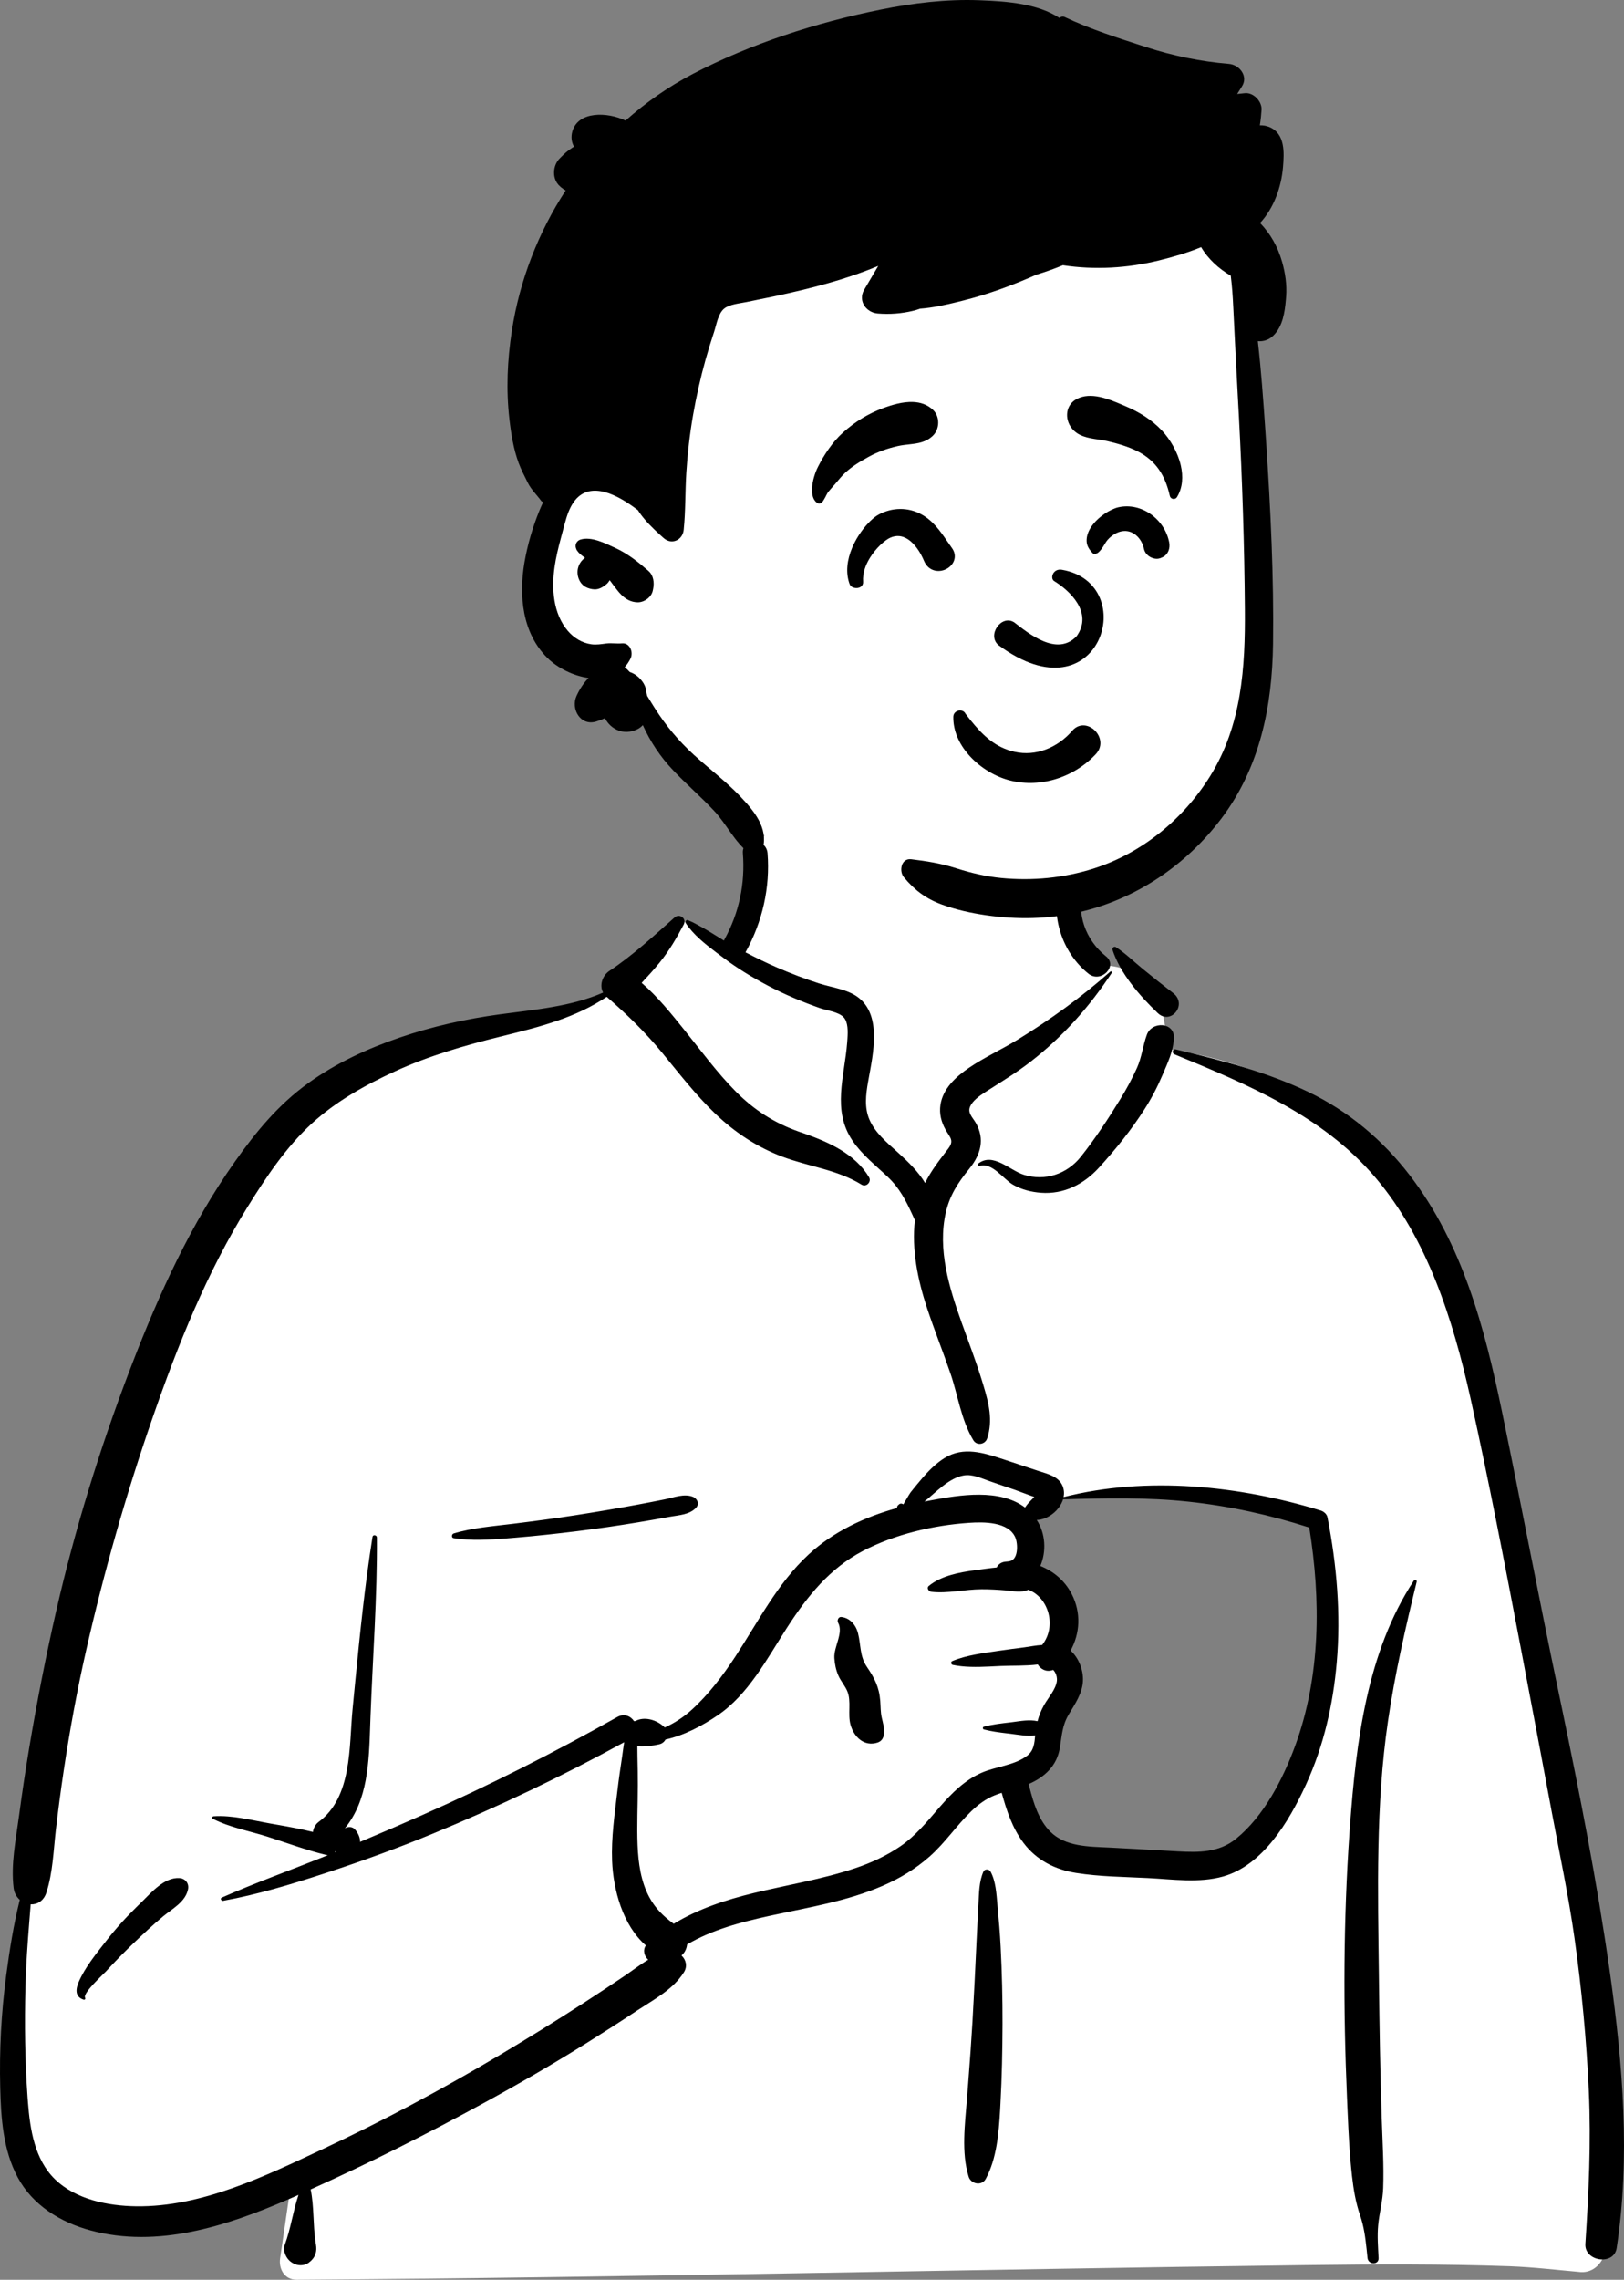 <?xml version="1.0" encoding="UTF-8"?>
<svg width="784px" height="1100px" viewBox="0 0 784 1100" version="1.1" xmlns="http://www.w3.org/2000/svg" xmlns:xlink="http://www.w3.org/1999/xlink">
    <rect x="0" y="0" width="784" height="1100" fill="#808080" stroke="none"/>
    <!-- Generator: Sketch 63.1 (92452) - https://sketch.com -->
    <title>profile</title>
    <desc>Created with Sketch.</desc>
    <g id="Page-1" stroke="none" stroke-width="1" fill="none" fill-rule="evenodd">
        <g id="profile" transform="translate(-108, -169)">
            <g transform="translate(108, 169)">
                <path d="M370.297,402.175 C394.988,383.376 456.976,374.923 483.329,393.023 C509.357,411.2 512.195,440.595 524.324,467.636 C535.767,462.24 554.666,469.967 557.983,480.584 C562.098,485.592 562.283,499.661 565.121,506.392 C688.593,526.044 707.339,622.292 722.201,731.561 C741.861,842.442 786.493,953.08 767.118,1067.178 C769.642,1070.83 771.633,1074.381 773.473,1078.597 C777.883,1086.1 772.203,1096.72 763.308,1096.309 C751.794,1095.298 740.394,1093.918 728.826,1093.487 C696.759,1092.373 664.662,1092.506 632.582,1092.914 L628.207,1092.971 C466.534,1094.983 304.871,1098.948 143.191,1100 C137.325,1100.008 134.454,1094.749 135.237,1089.56 C136.814,1079.114 138.277,1068.663 139.805,1058.212 C101.563,1068.311 60.909,1070.852 22.776,1059.274 C20.108,1056.557 28.992,1058.03 30.401,1057.617 C-4.694,1033.64 5.787,983.127 8.896,946.746 C28.226,822.082 35.041,684.15 109.728,577.772 C142.039,534.359 189.41,499.987 243.843,492.254 L245.353,492.047 C261.269,489.925 279.007,489.242 292.923,480.584 C308.574,468.092 315.243,445.009 331.709,444.793 C337.146,444.721 344.542,451.599 352.501,456.268 C353.095,445.996 358.632,437.328 359.854,429.364 L359.953,428.683 C361.229,419.397 359.482,411.044 370.297,402.175 Z M635.65,734.855 C600.951,710.753 511.316,722.863 509.264,724.213 C504.746,727.184 502.8,727.447 500.357,731.305 C497.944,731.625 495.534,731.957 493.125,732.299 C488.293,733.878 491.874,739.82 497.455,737.7 C494.098,752.176 503.978,762.471 507.911,776.781 C509.188,781.428 507.957,789.785 507.911,794.533 C508.292,800.586 514.986,807.737 513.87,813.81 C509.904,835.402 488.381,856.464 497.455,877.403 C503.467,889.229 521.547,895.259 533.568,899.28 C558.473,908.837 601.868,898.92 616.339,877.403 C624.057,865.926 632.999,836.975 637.601,827.995 L638.621,813.75 C641.137,778.34 643.374,740.22 635.65,734.855 Z" id="🎨-Background" fill="#FFFFFF"></path>
                <path d="M325.658,442.672 C328.053,440.553 331.598,443.216 330.076,446.079 C326.655,452.513 323.146,458.61 318.555,464.298 C315.772,467.746 312.79,471.008 309.768,474.234 C317.523,480.936 324.174,489.257 330.454,497.056 C338.485,507.029 346.078,517.426 355.093,526.553 C363.983,535.553 373.814,541.845 385.7,546.041 L388.101,546.874 C400.042,551.062 412.804,556.718 419.535,568.013 C420.862,570.24 418.19,572.992 415.943,571.602 C404.248,564.368 390.506,562.913 377.775,558.132 C365.477,553.514 354.756,546.407 345.284,537.337 C335.828,528.281 327.888,517.979 319.607,507.894 C311.417,497.922 302.599,489.405 292.912,480.968 C277.963,491.015 260.899,495.387 243.548,499.681 L241.654,500.149 C224.282,504.446 207.003,509.437 190.706,516.919 C176.336,523.516 162.203,531.393 150.498,542.127 C138.074,553.519 128.403,568.069 119.552,582.298 C99.754,614.131 85.835,649.006 73.581,684.305 C60.836,721.021 50.176,758.472 41.57,796.368 C37.193,815.645 33.638,835.058 30.716,854.607 C29.31,864.022 28.061,873.457 26.964,882.914 C25.792,893.011 25.523,903.4 22.423,913.109 C21.093,917.27 17.955,918.997 14.813,918.85 L14.175,926.823 C13.329,937.453 12.54,948.087 12.273,958.783 C11.831,976.569 12.032,994.303 13.312,1012.051 L13.494,1014.471 C14.5,1027.424 16.748,1041.977 26.497,1051.461 C36.594,1061.284 52.12,1064.373 65.728,1064.55 C97.422,1064.963 127.931,1050.001 155.978,1036.876 C184.862,1023.358 212.958,1008.354 240.38,992.082 C254.345,983.795 268.159,975.232 281.797,966.419 C288.49,962.093 295.135,957.694 301.731,953.224 C305.508,950.664 309.088,947.857 312.934,945.586 C311.05,943.833 310.208,941.077 311.787,938.671 C300.669,929.03 296.042,911.825 295.501,897.904 C295.064,886.667 296.719,875.462 298.026,864.331 C298.685,858.718 299.499,853.115 300.344,847.527 C300.678,845.319 300.933,842.958 301.323,840.628 C271.304,857.109 240.443,871.786 208.765,884.826 C192.527,891.51 176.081,897.52 159.408,903.027 L156.029,904.138 C140.232,909.304 124.056,914.184 107.725,917.138 C106.852,917.296 106.142,916.008 107.075,915.597 C122.99,908.581 139.457,902.663 155.612,896.202 L158.266,895.122 L158.266,895.122 C157.961,895.105 157.645,895.063 157.315,894.984 C147.841,892.7 138.441,889.179 129.149,886.215 C120.525,883.464 110.835,881.736 102.775,877.583 C102.155,877.264 102.502,876.402 103.106,876.361 C112.166,875.734 122.001,878.372 130.884,879.924 L134.221,880.508 C139.811,881.492 145.526,882.551 151.089,883.932 C151.29,882.07 152.331,880.2 153.812,879.104 C170.113,867.044 168.457,842.685 170.201,824.723 L171.494,811.388 C173.768,788.049 176.173,764.713 179.828,741.549 C180.023,740.312 181.939,740.667 181.947,741.835 C182.135,770.549 179.965,799.131 178.878,827.801 L178.709,832.504 C178.108,850.194 177.637,868.563 166.485,882.175 C168.044,881.265 170.153,881.265 171.416,882.766 C172.969,884.611 173.865,886.684 173.837,888.717 C183.914,884.496 193.947,880.166 203.931,875.747 C236.032,861.539 267.459,845.639 298.055,828.435 C301.347,826.584 304.477,828.039 306.106,830.48 L306.341,830.446 C306.38,830.441 306.42,830.437 306.461,830.436 L306.694,830.426 C306.703,830.426 306.712,830.427 306.72,830.427 C311.027,828.063 316.894,829.746 320.59,833.195 C320.699,833.299 320.792,833.411 320.889,833.521 C325.568,831.422 329.937,828.589 333.902,824.999 C342.016,817.652 348.888,808.568 354.88,799.458 C365.913,782.68 375.285,764.022 390.189,750.211 C402.299,738.99 417.313,732.004 433.063,727.618 C432.997,727.159 433.173,726.669 433.491,726.343 C434.3,725.515 434.878,725.228 435.923,725.731 C436.006,725.772 436.056,725.828 436.09,725.887 L437.627,723.264 C438.466,721.84 439.327,720.406 439.626,720.03 C441.414,717.78 443.254,715.548 445.123,713.362 C448.291,709.662 451.9,706.011 456.08,703.444 C465.232,697.827 474.854,701.006 484.263,704.076 C489.948,705.932 495.614,707.847 501.29,709.731 L501.875,709.922 C506.107,711.28 511.059,712.469 512.951,716.948 C513.7,718.721 513.816,720.56 513.467,722.345 C553.66,712.133 598.302,716.825 637.524,728.812 C639.03,729.272 640.533,730.509 640.85,732.134 C645.344,755.159 647.345,778.771 645.312,802.188 C643.558,822.402 639.075,842.211 630.627,860.716 L630.146,861.761 C622.207,878.912 609.624,900.053 590.407,905.429 C578.803,908.674 565.969,906.761 554.134,906.166 C542.633,905.587 530.876,905.503 519.484,903.697 C509.337,902.088 500.447,897.544 494.177,889.302 C488.768,882.191 485.919,873.597 483.586,865.048 C482.517,865.388 481.456,865.749 480.412,866.158 C476.004,867.877 472.269,870.653 468.892,873.92 C461.762,880.819 456.23,889.198 448.77,895.781 C442.016,901.741 434.32,906.376 426.066,909.939 C408.96,917.323 390.611,920.274 372.517,924.187 L371.255,924.462 C357.634,927.448 343.731,931.114 331.708,938.199 C331.473,940.285 330.522,942.247 328.998,943.532 C331.118,945.522 332.016,948.673 330.153,951.629 C324.948,959.881 315.982,964.577 307.933,969.854 L307.41,970.199 C299.492,975.444 291.505,980.584 283.453,985.619 C267.085,995.858 250.374,1005.533 233.427,1014.783 C206.17,1029.659 178.328,1043.692 149.981,1056.421 C151.683,1064.783 151.061,1073.406 152.34,1081.825 L152.536,1083.026 C153.082,1086.15 152.344,1088.764 150.19,1090.805 L149.962,1091.014 L149.966,1090.986 L149.764,1091.171 L149.697,1091.228 L149.719,1091.21 C149.471,1091.437 149.215,1091.649 148.954,1091.83 L148.621,1092.044 L148.621,1092.044 C146.546,1093.303 143.875,1093.289 141.751,1092.177 L141.508,1092.044 L141.1,1091.81 C138.294,1090.197 136.358,1086.201 137.523,1083.026 C140.384,1075.224 141.465,1066.896 144.108,1059.042 L142.012,1059.978 L142.012,1059.978 L139.248,1061.182 C109.364,1074.092 76.168,1084.964 43.606,1076.163 C29.219,1072.273 15.772,1064.044 8.573,1050.633 C1.49,1037.436 0.489,1022.113 0.113,1007.434 C-0.352,989.316 0.621,970.921 3.012,952.959 C4.618,940.901 6.559,928.616 9.554,916.683 C8.013,915.325 6.881,913.378 6.582,910.966 C5.169,899.569 7.642,887.72 9.157,876.382 C10.636,865.312 12.27,854.264 14.119,843.25 C17.851,821.007 22.187,798.811 27.235,776.828 C36.219,737.705 48.082,699.277 62.366,661.768 L63.616,658.501 C76.815,624.217 92.097,590.663 113.376,560.544 C123.555,546.135 134.316,533.07 148.699,522.686 C162.174,512.957 177.373,505.952 193.059,500.598 C208.762,495.24 224.901,491.649 241.326,489.416 C258.007,487.148 275.614,485.757 291.174,478.921 C289.206,475.396 290.895,470.636 294.208,468.45 C305.356,461.091 315.666,451.518 325.658,442.672 Z M682.544,762.666 C683.011,761.957 684.12,762.405 683.915,763.243 C678.493,785.436 673.403,807.674 670.079,830.291 C664.079,871.112 665.183,912.466 665.673,953.588 L665.698,955.715 C665.95,977.865 666.3,1000.017 667.034,1022.159 C667.404,1033.349 668.136,1044.649 667.738,1055.845 C667.521,1061.918 665.9,1067.663 665.326,1073.664 C664.823,1078.911 665.271,1084.239 665.522,1089.494 C665.69,1092.987 660.529,1092.838 660.178,1089.494 L659.729,1085.168 C659.146,1079.693 658.425,1074.252 656.629,1069.011 C654.47,1062.709 653.433,1056.519 652.684,1049.902 C651.537,1039.762 651.027,1029.52 650.584,1019.309 L650.281,1012.246 C648.431,969.572 648.496,926.698 651.49,884.069 L651.709,881.024 C654.674,840.729 659.818,797.191 682.544,762.666 Z M566.963,508.7 C565.547,508.118 566.043,505.979 567.611,506.352 L570.463,507.031 C591.363,512.032 611.883,517.451 631.39,526.757 C650.909,536.068 667.435,549.969 680.566,567.063 C706.091,600.291 716.699,640.672 725.073,681.015 C734.379,725.844 742.852,770.837 752.239,815.652 L753.982,824 C762.668,865.74 770.869,907.503 776.911,949.738 L777.345,952.801 C783.439,996.231 787.104,1041.166 780.455,1084.709 C779.14,1093.324 764.791,1091.179 765.352,1082.668 C766.972,1058.062 768.132,1033.586 767.011,1008.925 C765.889,984.26 763.573,959.702 760.122,935.253 C757.217,914.677 752.887,894.358 749.055,873.946 L748.454,870.722 C745.245,853.361 741.937,836.017 738.637,818.672 L733.704,792.702 C726.312,753.817 718.774,714.897 710.257,676.256 L709.752,673.983 C701.417,636.807 689.13,597.865 664.129,568.344 C638.758,538.385 602.439,523.296 566.963,508.7 Z M474.775,903.017 C475.385,901.659 477.52,901.807 478.176,903.017 C480.747,907.756 481.033,913.805 481.519,919.155 L481.57,919.706 C482.188,926.234 482.735,932.784 483.07,939.334 C483.705,951.764 484.009,964.178 483.97,976.624 C483.93,989.379 483.673,1002.119 482.985,1014.855 L482.798,1018.267 C482.17,1029.335 481.117,1041.68 475.853,1051.356 C473.939,1054.874 468.735,1053.84 467.627,1050.283 C463.996,1038.635 465.86,1024.825 466.792,1012.895 L467.515,1003.587 C468.231,994.277 468.914,984.964 469.455,975.644 C470.197,962.892 470.809,950.129 471.399,937.371 C471.59,933.227 471.797,929.082 472.016,924.939 L472.352,918.724 C472.639,913.526 472.615,907.822 474.775,903.017 Z M66.536,919.524 L68.143,917.973 C73.077,913.149 79.312,905.719 86.606,906.18 C89.515,906.364 91.368,908.776 90.765,911.635 C89.477,917.747 83.237,920.919 78.745,924.65 C73.823,928.736 69.185,933.104 64.556,937.514 C60.45,941.424 56.5,945.445 52.646,949.592 L51.204,951.153 C49.823,952.66 39.983,961.551 41.047,963.858 L41.105,963.961 C41.401,964.403 40.908,965.01 40.417,964.855 C36.168,963.514 36.433,959.876 38.039,956.19 C41.126,949.107 46.531,942.554 51.251,936.506 C55.959,930.471 61.054,924.853 66.536,919.524 L66.536,919.524 Z M490.172,741.898 C486.886,734.14 474.783,734.302 467.911,734.766 C450.607,735.934 431.885,740.308 416.488,748.388 C400.526,756.765 389.774,770.188 380.153,785.03 L379.703,785.727 C370.326,800.289 361.295,817.528 346.612,827.541 C339.133,832.642 330.4,837.3 321.326,839.318 C320.703,840.412 319.694,841.278 318.37,841.593 L317.755,841.734 C315.171,842.304 311.156,842.935 307.688,842.557 C307.711,844.252 307.693,845.934 307.736,847.54 C307.858,852.141 307.91,856.763 307.91,861.368 C307.912,871.016 307.393,880.683 307.796,890.33 C308.153,898.863 309.359,907.779 313.46,915.406 C316.468,921.002 320.438,924.706 325.23,928.241 C337.018,921.063 350.348,916.688 363.878,913.399 C380.239,909.421 396.992,906.766 412.982,901.371 C420.677,898.774 428.076,895.376 434.78,890.76 C441.894,885.858 447.328,879.227 452.92,872.741 L453.794,871.733 C459.5,865.195 465.726,858.939 473.79,855.394 C480.735,852.34 489.888,851.797 495.96,847.072 C499.135,844.6 499.401,841.012 499.735,837.339 C495.846,837.895 491.729,837.004 487.853,836.551 L485.845,836.315 C482.18,835.88 478.6,835.402 474.992,834.47 C474.321,834.297 474.321,833.288 474.992,833.115 C479.256,832.015 483.481,831.546 487.853,831.035 L488.88,830.907 C492.836,830.388 496.993,829.606 500.872,830.476 C501.569,827.83 502.574,825.304 503.984,822.773 C505.964,819.219 509.709,815.189 510.216,811.037 C510.367,809.797 510.077,808.335 509.492,807.238 L509.291,806.865 C509.045,806.424 508.753,805.98 508.327,805.705 C508.28,805.76 508.18,805.823 507.963,805.89 C504.977,806.83 502.373,805.37 500.99,803.119 C495.122,803.847 488.718,803.602 483.214,803.845 L477.65,804.114 C471.705,804.386 465.489,804.505 459.902,803.305 C459.122,803.138 458.886,801.841 459.667,801.508 C466.536,798.573 474.868,797.636 482.221,796.509 C486.328,795.879 490.465,795.399 494.584,794.844 C497.327,794.475 500.237,793.864 503.079,793.717 C510.204,784.856 506.365,770.878 496.449,767.063 C492.838,768.649 489.59,767.727 485.644,767.388 C481.705,767.05 477.756,766.821 473.801,766.838 C465.877,766.873 457.479,768.956 449.631,768.059 C448.355,767.913 447.168,766.216 448.438,765.18 C454.445,760.283 463.054,758.686 470.68,757.642 L472.26,757.431 C474.817,757.096 477.925,756.608 481.15,756.317 C481.879,754.896 483.187,753.822 485.153,753.555 C485.737,753.475 486.324,753.428 486.91,753.378 L486.901,753.32 L486.901,753.32 C491.694,753.09 491.486,745.002 490.172,741.898 Z M162.029,893.215 C161.944,893.346 161.852,893.47 161.753,893.59 L161.601,893.766 L162.389,893.446 L162.029,893.215 L162.029,893.215 Z M573.813,724.561 C553.638,722.396 533.435,722.853 513.2,723.434 C511.582,728.722 505.949,733.229 500.49,733.399 C504.765,739.899 505.206,748.697 502.209,755.591 C508.573,758.122 514.056,762.669 517.385,769.145 C522.001,778.121 521.397,788.11 516.835,796.406 C520.729,799.928 523.026,805.647 522.796,811.037 C522.539,817.048 518.953,822.182 515.974,827.158 C512.754,832.54 512.646,837.279 511.657,843.307 C510.21,852.129 504.254,857.479 496.591,860.82 L496.999,862.421 C498.974,870.104 501.432,878.21 507.079,883.828 C514.342,891.055 525.611,890.988 535.207,891.446 L535.67,891.468 C544.458,891.907 553.242,892.422 562.026,892.919 L568.615,893.287 C578.729,893.843 588.442,893.91 596.699,887.229 C610.179,876.325 619.42,858.279 625.269,842.304 C637.546,808.771 637.693,771.973 632.058,737.05 C613.159,730.964 593.549,726.68 573.813,724.561 Z M406.036,780.193 L406.185,780.204 C410.339,780.678 413.192,784.038 414.208,788.024 C415.685,793.818 414.961,799.057 418.512,804.287 C422.166,809.665 424.413,813.971 424.944,820.615 C425.162,823.349 425.062,826.076 425.671,828.752 L426.113,830.627 C426.582,832.627 426.965,834.552 426.732,836.699 C426.519,838.656 425.565,840.181 423.599,840.809 C417.195,842.855 412.25,838.141 410.596,832.178 C409.166,827.028 411.075,820.89 409.058,816.053 C407.941,813.372 405.88,811.13 404.716,808.431 C403.563,805.756 402.984,802.961 402.799,800.053 C402.448,794.553 407.317,787.944 404.6,782.961 C404.022,781.898 404.677,780.161 406.036,780.193 Z M320.964,723.436 C325.301,722.555 330.221,720.538 334.498,722.214 C336.697,723.078 337.783,725.756 335.926,727.618 C332.701,730.847 328.014,731.027 323.67,731.789 L323.288,731.858 C318.152,732.807 313.007,733.707 307.854,734.561 C298.161,736.164 288.445,737.582 278.695,738.788 C268.681,740.026 258.638,741.128 248.582,741.957 L244.689,742.276 C236.194,742.955 227.355,743.467 219.02,742.167 C217.809,741.978 218.004,740.217 219.02,739.908 C228.151,737.147 238.168,736.406 247.608,735.238 C257.644,733.994 267.663,732.68 277.657,731.121 C287.634,729.564 297.598,727.893 307.525,726.047 C312.012,725.213 316.492,724.343 320.964,723.436 Z M477.454,714.571 C473.648,713.224 469.461,711.23 465.337,711.897 C458.226,713.049 451.896,719.971 446.267,724.529 L449.094,723.981 C463.556,721.203 482.709,718.212 494.849,727.398 C494.88,727.345 494.904,727.292 494.939,727.24 C495.919,725.753 497.055,724.592 498.294,723.32 C498.412,723.209 498.527,723.093 498.639,722.976 L499.308,722.265 L497.779,721.736 C494.503,720.579 490.623,719.085 490.009,718.867 L489.967,718.852 C485.791,717.439 481.61,716.042 477.454,714.571 Z M358.626,411.712 C358.031,404.065 369.944,404.127 370.534,411.712 C371.822,428.27 368.092,444.672 360.064,459.188 C360.005,459.294 359.94,459.388 359.878,459.488 C364.899,462.098 369.977,464.602 375.168,466.841 C381.809,469.705 388.574,472.313 395.461,474.525 C401.69,476.528 409.365,477.318 414.602,481.485 C425.646,490.271 421.497,508.504 419.372,520.323 L419.041,522.188 C417.983,528.27 417.218,534.51 419.784,540.346 C422.525,546.581 428.067,551.206 433.011,555.666 L434.01,556.571 C438.39,560.557 443.395,565.402 446.607,570.806 C449.54,564.748 453.538,559.798 457.765,554.225 C460.781,550.247 458.634,548.936 456.468,545.051 C454.382,541.312 453.364,537.326 454.016,533.06 C455.219,525.181 461.522,519.49 467.795,515.214 C475.204,510.167 483.473,506.428 491.132,501.732 C506.869,492.085 522.196,481.055 536.004,468.804 C536.385,468.466 537.045,468.909 536.74,469.372 C525.832,485.947 513.042,500.27 497.324,512.427 C490.95,517.357 484.255,521.446 477.515,525.744 L475.577,526.987 C472.871,528.738 469.495,531.079 468.271,534.061 C467.04,537.06 469.666,539.324 471.079,541.808 C475.567,549.697 473.402,557.058 468.081,563.748 L467.833,564.057 C462.546,570.566 458.539,576.62 456.623,584.936 C452.505,602.8 458.24,621.407 464.244,638.178 L464.482,638.839 C467.729,647.879 471.181,656.852 474.003,666.037 L474.779,668.576 C477.336,677.027 479.429,685.361 476.561,694.049 C475.586,697.004 471.552,697.702 469.877,694.921 C463.966,685.114 462.493,673.313 458.788,662.53 C455.177,652.022 451.031,641.703 447.544,631.152 C443.053,617.566 440.047,602.943 441.678,588.693 C441.63,588.61 441.577,588.532 441.537,588.444 L440.394,585.946 C437.277,579.181 434.266,573.273 428.596,567.881 C422.683,562.256 416.265,557.276 411.612,550.467 C401.505,535.677 407.755,519.223 408.976,503.051 L409.116,501.068 C409.338,497.71 409.459,493.147 407.264,490.823 C404.794,488.207 399.003,487.539 395.726,486.381 C387.258,483.387 378.913,479.898 370.965,475.709 C363.4,471.722 356.071,467.317 349.248,462.157 L345.789,459.558 C340.332,455.444 334.674,450.952 331.016,445.353 C330.594,444.709 331.311,443.668 332.076,443.977 C338.181,446.452 343.759,450.39 349.472,453.815 C349.561,453.606 349.664,453.395 349.781,453.184 C356.848,440.405 359.755,426.247 358.626,411.712 Z M553.653,499.265 C556.086,492.601 567.172,493.115 566.73,501.034 C566.391,507.117 563.806,512.608 561.442,518.131 L561.19,518.723 C558.749,524.478 555.931,529.881 552.558,535.155 C546.113,545.238 538.565,554.595 530.502,563.426 C523.192,571.432 513.598,576.328 502.542,575.515 C497.884,575.172 493.182,573.988 489.1,571.663 C484.252,568.901 478.987,560.608 472.802,562.617 C472.204,562.811 471.646,561.935 472.163,561.521 C479.303,555.776 487.408,564.683 494.245,566.83 C504.546,570.062 515.117,566.488 521.748,558.168 C528.67,549.481 535.042,539.755 540.86,530.297 C543.815,525.494 546.51,520.51 548.839,515.372 C551.188,510.187 551.723,504.552 553.653,499.265 Z M537.048,458.252 C536.748,457.331 537.892,456.456 538.701,456.982 C543.393,460.033 547.459,464.066 551.787,467.6 C556.589,471.521 561.426,475.363 566.339,479.145 C573.499,484.66 565.194,494.813 558.891,488.788 C550.265,480.547 540.818,469.771 537.048,458.252 Z M511.287,425.995 C513.193,418.652 524.467,421.68 522.824,428.938 L522.771,429.159 C519.659,441.147 524.091,453.352 533.552,461.124 L533.9,461.406 C539.886,466.192 531.406,474.558 525.479,469.818 C512.541,459.473 507.159,441.901 511.287,425.995 Z" id="🖍-Ink" fill="#000000"></path>
                <path d="M602.221,239.067 C600.07,220.144 602.853,180.592 603.04,178.189 C604.219,162.998 597.11,103.01 583.672,108.537 C561.131,90.669 531.107,86.723 503.033,84.838 C444.718,80.922 382.681,89.911 337.652,129.208 C315.383,149.615 293.704,179.296 295.446,210.201 C275.214,239.495 246.69,279.679 271.899,313.926 C280.468,324.868 294.087,328.942 304.852,337.229 C326.504,354.716 340.088,379.812 361.946,397.196 C419.853,449.3 518.181,460.185 575.076,400.92 C619.071,357.998 611.957,293.786 604.219,239.067 C599.016,202.279 606.416,275.984 602.221,239.067 Z" id="🎨-Background" fill="#FFFFFF"></path>
                <path d="M509.042,376.1 C501.675,378.233 493.768,378.424 486.259,376.221 C479.448,374.222 472.455,369.823 467.442,364.003 C462.989,358.832 460.105,352.549 460.219,345.842 C460.232,345.076 460.506,344.436 460.927,343.94 C461.38,343.406 462.014,343.039 462.693,342.88 C463.391,342.716 464.128,342.774 464.757,343.059 C465.326,343.318 465.813,343.757 466.118,344.398 C466.888,345.41 467.655,346.407 468.426,347.376 C474.62,355.024 480.618,360.74 489.932,362.79 C494.985,363.903 500.032,363.409 504.663,361.712 C509.62,359.895 514.102,356.7 517.613,352.612 C519.2,350.765 521.073,350.011 522.905,349.998 C524.982,349.983 527.034,350.948 528.579,352.49 C530.099,354.006 531.116,356.065 531.209,358.219 C531.29,360.11 530.673,362.085 529.032,363.848 C523.626,369.652 516.621,373.904 509.042,376.1 Z M508.814,280.308 C516.366,284.898 527.872,295.601 519.748,306.98 C510.186,317.014 496.418,305.51 489.634,300.307 C483.343,296.275 476.275,306.645 482.112,311.354 C531.136,347.649 551.031,281.508 512.634,274.911 C508.406,274.184 506.836,278.888 508.814,280.308 Z M438.175,260.111 C435.748,258.559 432.893,258.026 429.729,259.465 C427.256,260.59 422.919,264.338 419.901,269.266 C417.836,272.637 416.372,276.592 416.677,280.712 C416.748,281.668 416.394,282.374 415.837,282.895 C415.396,283.307 414.76,283.61 414.013,283.705 C413.379,283.785 412.669,283.713 412.091,283.532 C410.993,283.19 410.412,282.477 410.193,281.896 C408.08,276.284 408.99,270.021 411.358,264.371 C414.555,256.746 420.359,250.359 424.162,248.299 C430.67,244.774 438.347,244.612 444.864,248.203 C450.411,251.26 453.88,256.194 457.33,261.224 C458.063,262.293 458.791,263.355 459.544,264.398 C461.051,266.487 461.201,268.559 460.617,270.336 C459.971,272.305 458.321,273.966 456.259,274.836 C454.353,275.639 452.141,275.752 450.183,274.927 C448.529,274.229 447.012,272.87 446.051,270.562 C444.434,266.677 441.739,262.39 438.175,260.111 L438.175,260.111 Z M561.441,268.755 C559.779,269.621 558.478,269.882 556.634,269.33 C555.615,269.024 554.607,268.437 553.818,267.648 C553.036,266.866 552.472,265.893 552.252,264.815 C551.713,262.152 550.256,259.66 548.181,258.036 C546.406,256.647 544.167,255.911 541.683,256.326 C539.002,256.774 536.449,258.493 534.69,260.519 C534.102,261.198 533.641,261.968 533.178,262.733 C532.311,264.164 531.469,265.493 530.274,266.544 C529.821,266.944 529.138,267.221 528.477,267.221 C528.208,267.221 527.935,267.177 527.676,267.096 C525.008,264.418 524.495,262.387 524.581,260.372 C524.671,258.259 525.504,256.12 526.85,254.124 C530.007,249.442 536.003,245.604 540.048,244.734 C545.589,243.543 551.091,244.973 555.503,248.067 C560.042,251.251 563.405,256.195 564.454,261.766 C564.706,263.108 564.599,264.556 564.088,265.812 C563.589,267.039 562.719,268.09 561.441,268.755 Z M450.394,210.193 C447.069,213.433 443.134,213.935 439.153,214.381 C436.941,214.631 435.175,214.833 433.437,215.225 C428.661,216.303 423.939,217.927 419.632,220.266 C415.129,222.711 410.222,225.659 406.692,229.436 C405.853,230.335 405.062,231.278 404.269,232.223 C403.547,233.085 402.851,233.915 402.117,234.715 C401.274,235.634 400.474,236.597 399.679,237.558 C399.187,238.368 399.09,238.568 398.99,238.775 C398.841,239.087 398.668,239.436 398.47,239.81 C398.198,240.323 397.881,240.884 397.548,241.393 C396.994,242.323 396.697,242.58 396.44,242.694 C396.014,242.884 395.61,242.977 395.218,242.927 C394.851,242.879 394.504,242.703 394.162,242.414 C392.455,240.972 391.952,238.605 392.004,236.092 C392.082,232.279 393.488,228.058 394.785,225.463 C397.799,219.433 401.979,213.165 407.006,208.665 C412.742,203.528 419.018,199.639 426.226,196.959 C430.705,195.293 435.891,193.764 440.771,193.957 C444.284,194.096 447.637,195.14 450.407,197.748 C452.107,199.349 452.923,201.625 452.923,203.901 C452.923,206.221 452.076,208.555 450.394,210.193 Z M568.203,239.858 C567.991,240.205 567.699,240.444 567.373,240.587 C567.032,240.738 566.651,240.781 566.285,240.719 C565.921,240.658 565.575,240.493 565.3,240.241 C565.037,239.999 564.837,239.678 564.747,239.285 C562.54,229.59 558.253,222.376 549.104,217.724 C544.604,215.436 539.429,213.982 534.53,212.823 C533.106,212.486 531.602,212.268 530.087,212.047 C525.339,211.353 520.557,210.559 517.462,206.722 C515.597,204.41 514.814,201.453 515.256,198.75 C515.673,196.204 517.161,193.87 519.865,192.471 C526.597,188.99 534.964,192.405 541.763,195.315 C542.267,195.531 542.762,195.743 543.246,195.947 C549.895,198.754 555.959,202.458 560.944,207.756 C564.899,211.959 568.563,218.172 570.039,224.564 C571.267,229.881 570.978,235.31 568.203,239.858 Z" id="🖍-Ink" fill="#000000"></path>
                <path d="M425.099,4.622 C440.694,1.474 456.707,-0.485 472.632,0.105 L473.86,0.152 C485.842,0.631 501.016,1.691 511.469,8.661 C512.07,8.058 513.037,7.748 513.914,8.167 C526.336,14.098 539.998,18.386 553.077,22.648 C566.096,26.888 579.603,29.687 593.248,30.816 C598.382,31.241 602.775,36.786 599.525,41.76 C598.751,42.945 597.998,44.143 597.248,45.343 C598.503,45.212 599.757,45.077 601.012,44.95 C605.141,44.534 609.266,48.943 609.021,52.964 C608.868,55.494 608.596,57.993 608.192,60.463 C609.764,60.43 611.328,60.666 612.838,61.304 C620.487,64.535 619.954,73.649 619.382,80.582 C618.588,90.204 614.991,100.396 608.312,107.598 C613.299,112.78 616.829,118.968 618.935,126.317 C620.463,131.684 621.313,137.401 620.893,142.987 L620.759,144.66 C620.241,150.722 619.209,157.434 614.849,161.796 C612.611,164.044 609.854,164.864 607.226,164.604 C608.815,178.576 609.834,192.627 610.793,206.628 L611.243,213.32 C613.382,245.681 614.99,278.251 614.57,310.665 C614.179,340.956 608.196,370.358 589.625,394.953 C572.71,417.35 548.426,433.86 520.953,440.136 C506.148,443.524 491.033,443.764 476.048,441.605 C468.785,440.556 461.473,438.946 454.579,436.408 C446.948,433.59 441.463,429.442 436.328,423.226 C433.9,420.278 435.068,414.002 439.905,414.591 C447.219,415.479 453.895,416.548 460.907,418.712 L461.912,419.029 C468.896,421.267 476.128,422.936 483.43,423.646 C498.386,425.095 513.57,423.636 527.896,419.099 C551.223,411.703 571.313,395.223 584.19,374.516 C599.475,349.971 601.203,322.108 600.982,293.885 C600.746,262.916 599.739,231.928 598.095,200.991 L597.815,195.835 C596.946,179.915 596.107,163.984 595.369,148.054 C595.139,143.057 594.789,138.02 594.159,133.033 C588.396,129.655 583.231,124.998 579.864,119.252 C573.101,122.05 565.988,124.069 559.444,125.678 C544.285,129.408 528.547,130.313 513.117,127.977 C508.955,129.697 504.711,131.209 500.401,132.511 C499.236,133.027 498.071,133.535 496.907,134.033 C486.517,138.48 475.977,142.248 465.009,145.006 L462.315,145.678 C456.543,147.102 450.273,148.503 444.13,148.944 C443.121,149.333 442.032,149.663 440.843,149.953 C435.249,151.312 429.444,151.742 423.711,151.262 C418.125,150.792 414.089,145.146 417.166,139.859 C419.414,136.002 421.683,132.154 423.971,128.316 C416.009,131.634 407.787,134.393 399.495,136.731 C391.123,139.09 382.632,141.078 374.13,142.907 C369.584,143.877 365.02,144.736 360.484,145.706 C357.237,146.395 352.252,146.755 349.604,148.894 C346.678,151.242 345.849,156.719 344.739,160.097 C343.28,164.484 341.912,168.891 340.663,173.349 C338.177,182.243 336.139,191.268 334.56,200.382 C332.982,209.507 331.922,218.721 331.332,227.965 C330.744,237.2 331.003,246.494 330.055,255.688 C329.544,260.565 324.31,263.074 320.444,259.666 C319.991,259.266 319.534,258.862 319.081,258.453 L318.406,257.837 C315.099,254.839 311.892,251.661 309.246,248.083 C308.766,247.423 308.306,246.734 307.877,246.034 C307.807,246.034 307.747,246.014 307.677,245.964 L306.943,245.412 C298.864,239.396 285.366,231.552 277.487,241.547 C274.977,244.731 273.692,248.785 272.625,252.697 L270.753,259.697 C269.542,264.267 268.403,268.862 267.736,273.538 C266.228,284.011 266.987,296.084 274.191,304.479 C277.068,307.837 281.034,310.235 285.458,310.865 C287.927,311.205 290.364,310.785 292.812,310.475 C295.3,310.165 297.696,310.665 300.185,310.425 C304.141,310.035 305.869,314.772 304.39,317.751 C303.591,319.35 302.651,320.729 301.583,321.898 C302.441,322.638 303.262,323.437 304.051,324.277 C306.388,325.026 308.485,326.635 310.055,328.764 C311.323,330.483 311.982,332.352 312.093,334.32 C312.232,334.81 312.351,335.31 312.462,335.819 L314.606,339.299 C315.077,340.062 315.547,340.816 316.018,341.556 C321.472,350.151 327.527,357.426 335.05,364.282 C342.292,370.878 350.154,376.784 356.958,383.86 L357.759,384.7 C364.103,391.387 370.789,399.482 368.306,409.205 C367.667,411.703 364.179,413.502 361.903,411.813 C354.58,406.376 350.893,397.762 344.68,391.166 C338.285,384.37 331.203,378.264 324.79,371.488 C318.725,365.092 313.94,357.846 310.334,349.871 C308.895,351.46 306.798,352.589 303.891,353.029 C298.896,353.779 294.24,350.85 292.063,346.523 C290.663,347.143 289.236,347.702 287.796,348.142 C280.224,350.461 275.459,342.036 278.317,335.809 C279.844,332.472 281.752,329.573 284.121,327.135 C276.717,326.115 269.185,322.288 264.32,317.511 C252.113,305.508 250.435,287.469 253.182,271.429 C254.64,262.924 257.157,254.319 260.424,246.334 C260.993,244.945 261.603,243.546 262.272,242.167 C261.902,242.157 261.522,241.997 261.283,241.687 C259.075,238.669 256.389,236.2 254.749,232.822 C253.241,229.724 251.563,226.586 250.374,223.358 C247.927,216.752 246.728,209.297 245.929,202.311 C244.281,188.01 244.919,173.798 247.108,159.587 C250.833,135.382 259.832,112.218 273.09,91.892 C272.368,91.513 271.676,91.055 271.032,90.513 L270.713,90.235 L270.196,89.768 C266.412,86.343 266.739,79.924 270.196,76.455 L271.287,75.36 C272.67,73.986 273.862,72.898 276.095,71.402 C276.424,71.181 276.761,70.973 277.102,70.779 C275.933,68.619 275.527,66.092 276.342,63.305 C279.179,53.595 293.145,53.939 301.997,58.173 C311.79,49.429 322.649,41.839 334.419,35.693 C362.452,21.062 394.149,10.858 425.099,4.622 Z M280.195,260.366 C285.43,258.657 292.383,262.244 297.088,264.403 C303.052,267.141 308.127,271.189 313.042,275.466 C315.49,277.605 315.928,281.103 315.32,284.091 C315.259,284.391 315.2,284.701 315.129,285.011 C314.48,288.199 310.923,290.707 307.776,290.617 C301.193,290.437 298.057,284.751 294.33,279.934 C293.891,280.713 293.342,281.433 292.661,281.972 L292.202,282.332 C290.656,283.51 288.951,284.452 286.907,284.361 C285.459,284.291 284.071,283.921 282.791,283.252 C279.595,281.563 278.187,277.425 279.055,274.057 C279.595,271.938 280.833,270.28 282.452,269.13 L281.848,268.717 C280.558,267.819 279.38,266.871 278.463,265.473 L278.256,265.143 L278.336,265.143 C277.337,263.424 277.987,261.085 280.195,260.366 Z" id="🖍-Ink" fill="#000000"></path>
            </g>
        </g>
    </g>
</svg>